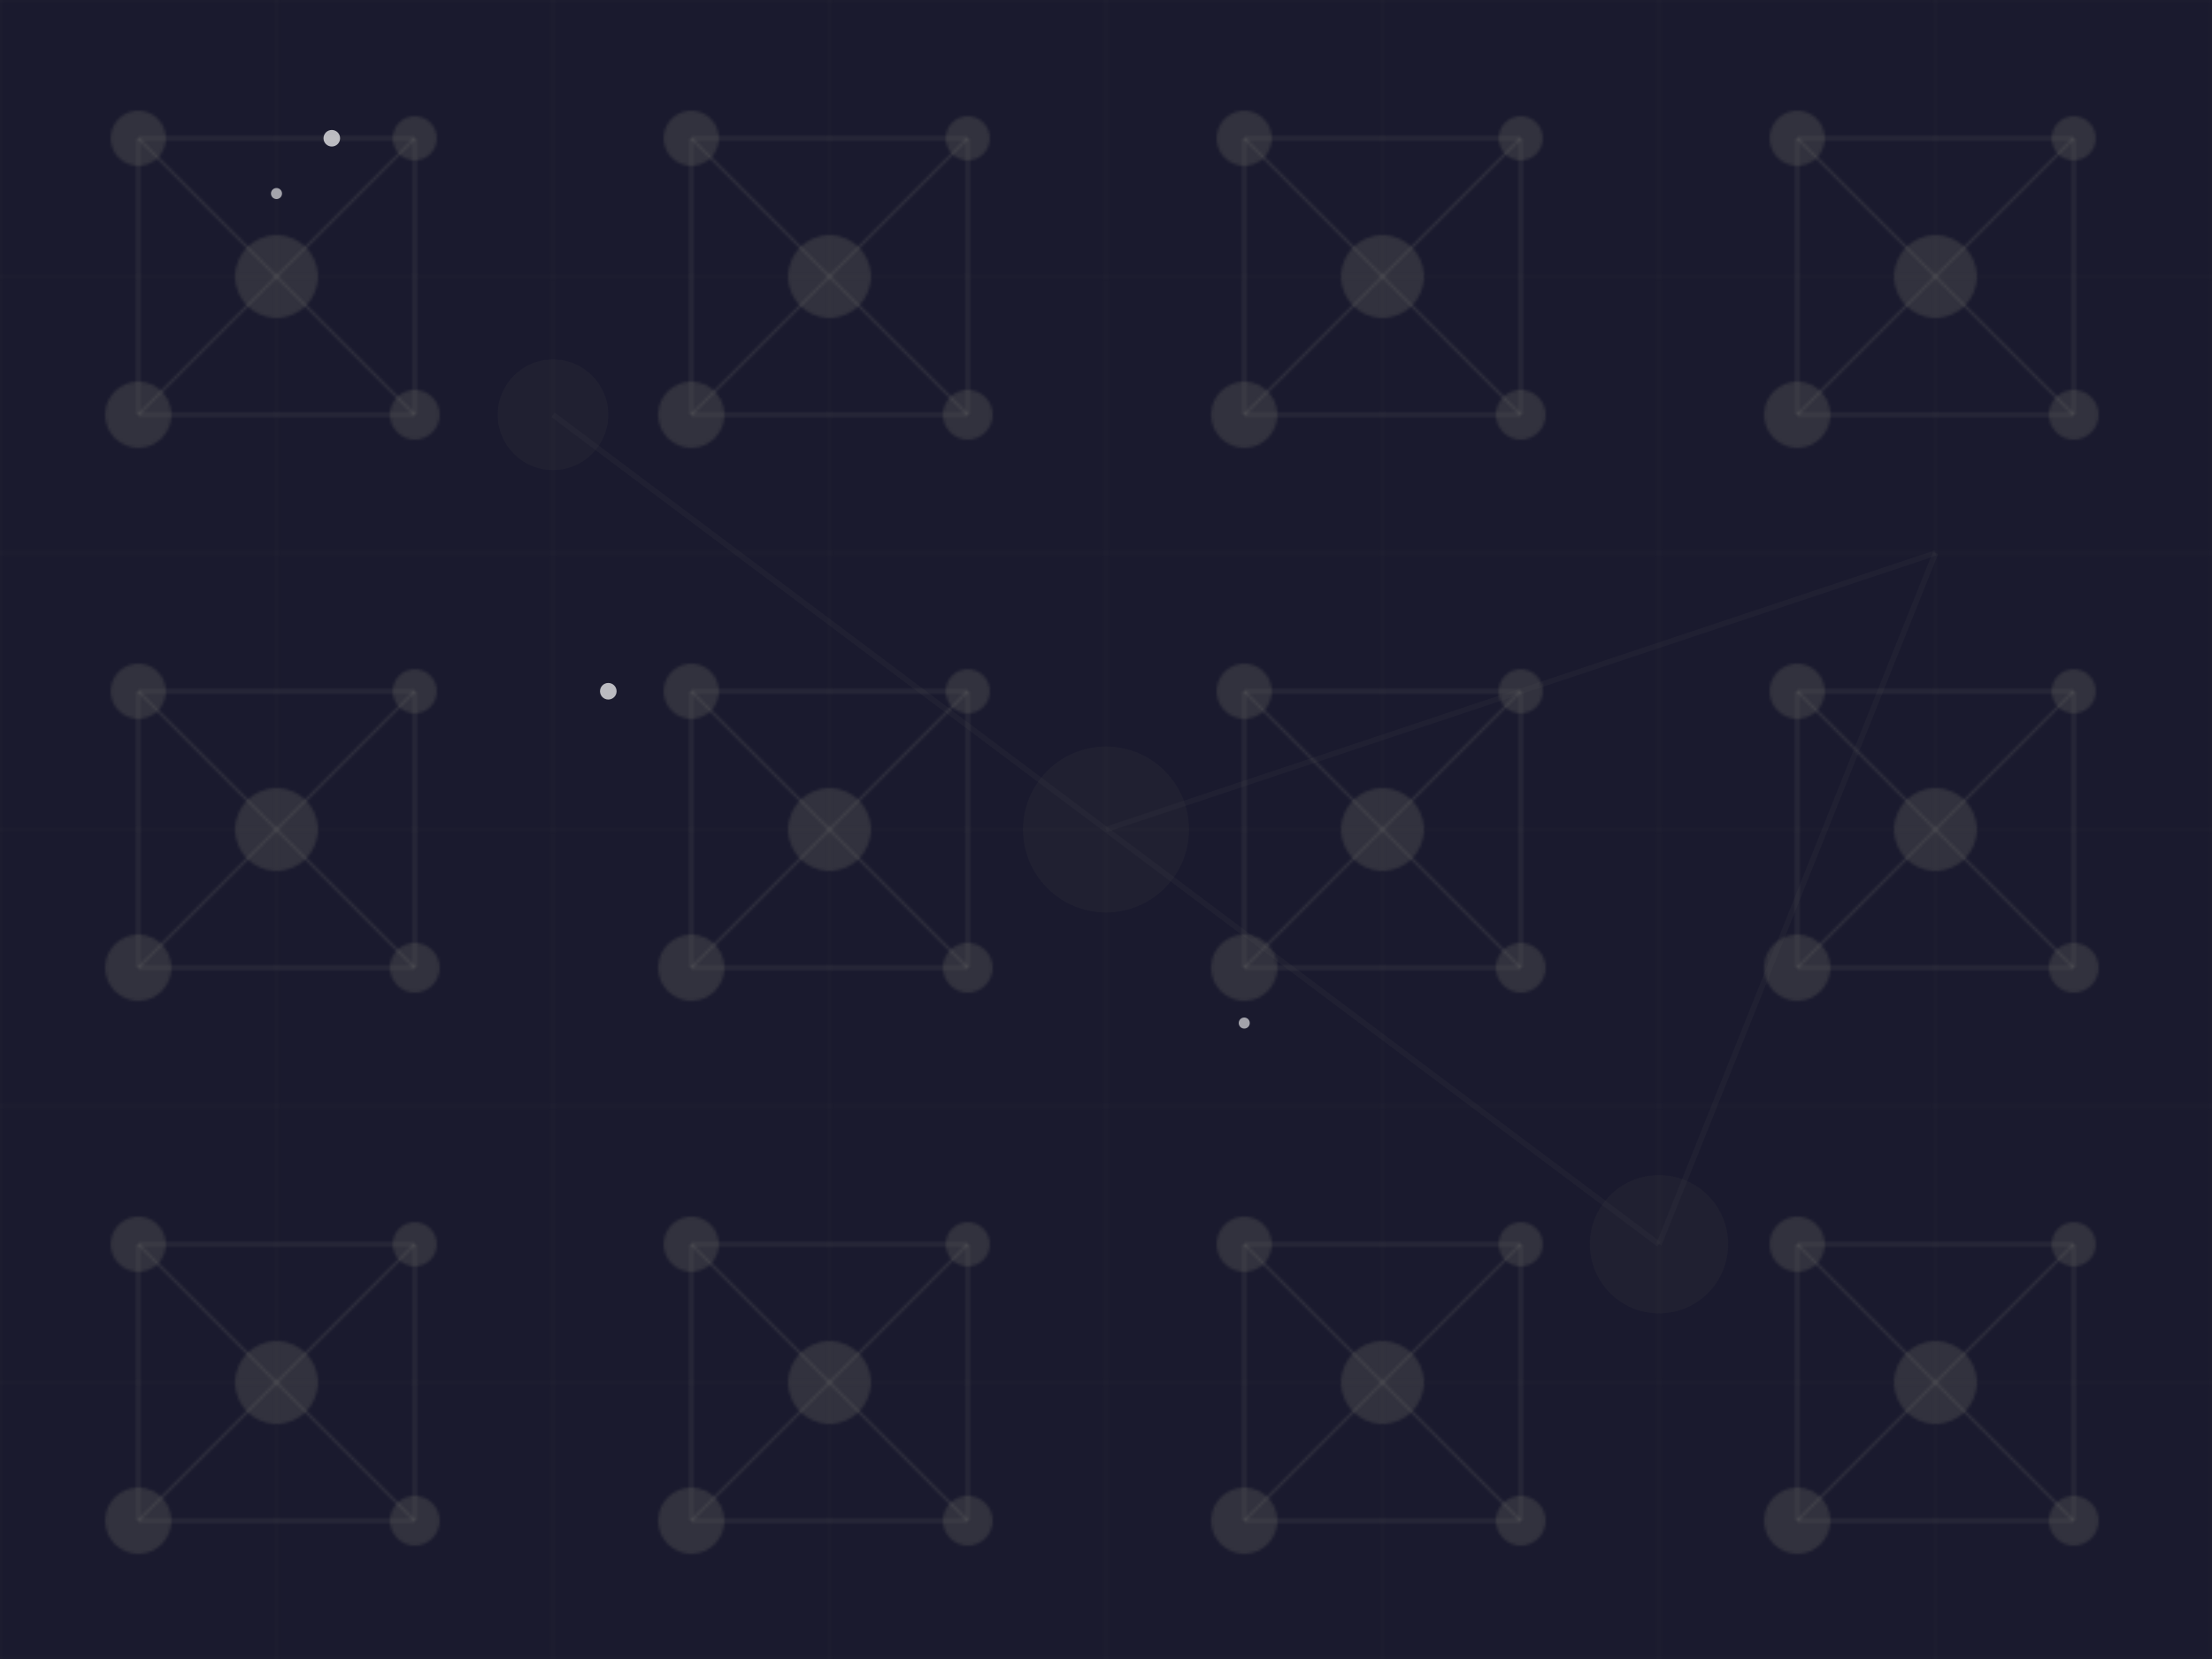 <svg width="800" height="600" xmlns="http://www.w3.org/2000/svg">
  <defs>
    <pattern id="grid" width="100" height="100" patternUnits="userSpaceOnUse">
      <rect width="100" height="100" fill="none" stroke="#444444" stroke-width="0.5" opacity="0.2"/>
    </pattern>
    
    <pattern id="blockchain" width="200" height="200" patternUnits="userSpaceOnUse">
      <rect width="200" height="200" fill="url(#grid)"/>
      
      <!-- Nodes -->
      <circle cx="50" cy="50" r="10" fill="#555555" opacity="0.4"/>
      <circle cx="150" cy="50" r="8" fill="#555555" opacity="0.4"/>
      <circle cx="50" cy="150" r="12" fill="#555555" opacity="0.4"/>
      <circle cx="150" cy="150" r="9" fill="#555555" opacity="0.4"/>
      <circle cx="100" cy="100" r="15" fill="#555555" opacity="0.4"/>
      
      <!-- Connections -->
      <line x1="50" y1="50" x2="150" y2="50" stroke="#666666" stroke-width="1" opacity="0.3"/>
      <line x1="50" y1="50" x2="50" y2="150" stroke="#666666" stroke-width="1" opacity="0.3"/>
      <line x1="50" y1="50" x2="100" y2="100" stroke="#666666" stroke-width="1" opacity="0.3"/>
      <line x1="150" y1="50" x2="150" y2="150" stroke="#666666" stroke-width="1" opacity="0.3"/>
      <line x1="150" y1="50" x2="100" y2="100" stroke="#666666" stroke-width="1" opacity="0.3"/>
      <line x1="50" y1="150" x2="150" y2="150" stroke="#666666" stroke-width="1" opacity="0.3"/>
      <line x1="50" y1="150" x2="100" y2="100" stroke="#666666" stroke-width="1" opacity="0.3"/>
      <line x1="150" y1="150" x2="100" y2="100" stroke="#666666" stroke-width="1" opacity="0.3"/>
    </pattern>
  </defs>
  
  <rect width="100%" height="100%" fill="#1a1a2e"/>
  <rect width="100%" height="100%" fill="url(#blockchain)"/>
  
  <!-- Extra nodes and connections for uniqueness -->
  <g opacity="0.5">
    <circle cx="200" cy="150" r="20" fill="#444444" opacity="0.3"/>
    <circle cx="600" cy="450" r="25" fill="#444444" opacity="0.3"/>
    <circle cx="400" cy="300" r="30" fill="#444444" opacity="0.3"/>
    
    <line x1="200" y1="150" x2="400" y2="300" stroke="#555555" stroke-width="2" opacity="0.2"/>
    <line x1="400" y1="300" x2="600" y2="450" stroke="#555555" stroke-width="2" opacity="0.2"/>
    <line x1="600" y1="450" x2="700" y2="200" stroke="#555555" stroke-width="2" opacity="0.2"/>
    <line x1="700" y1="200" x2="400" y2="300" stroke="#555555" stroke-width="2" opacity="0.2"/>
  </g>
  
  <!-- Data bits flowing through the blockchain -->
  <g>
    <circle cx="120" cy="50" r="3" fill="white" opacity="0.7">
      <animate attributeName="cx" from="50" to="150" dur="4s" repeatCount="indefinite"/>
    </circle>
    <circle cx="100" cy="70" r="2" fill="white" opacity="0.6">
      <animate attributeName="cy" from="50" to="150" dur="5s" repeatCount="indefinite"/>
    </circle>
    <circle cx="220" cy="250" r="3" fill="white" opacity="0.7">
      <animate attributeName="cx" from="150" to="250" dur="3s" repeatCount="indefinite"/>
    </circle>
    <circle cx="450" cy="370" r="2" fill="white" opacity="0.6">
      <animate attributeName="cy" from="320" to="420" dur="6s" repeatCount="indefinite"/>
    </circle>
  </g>
</svg> 